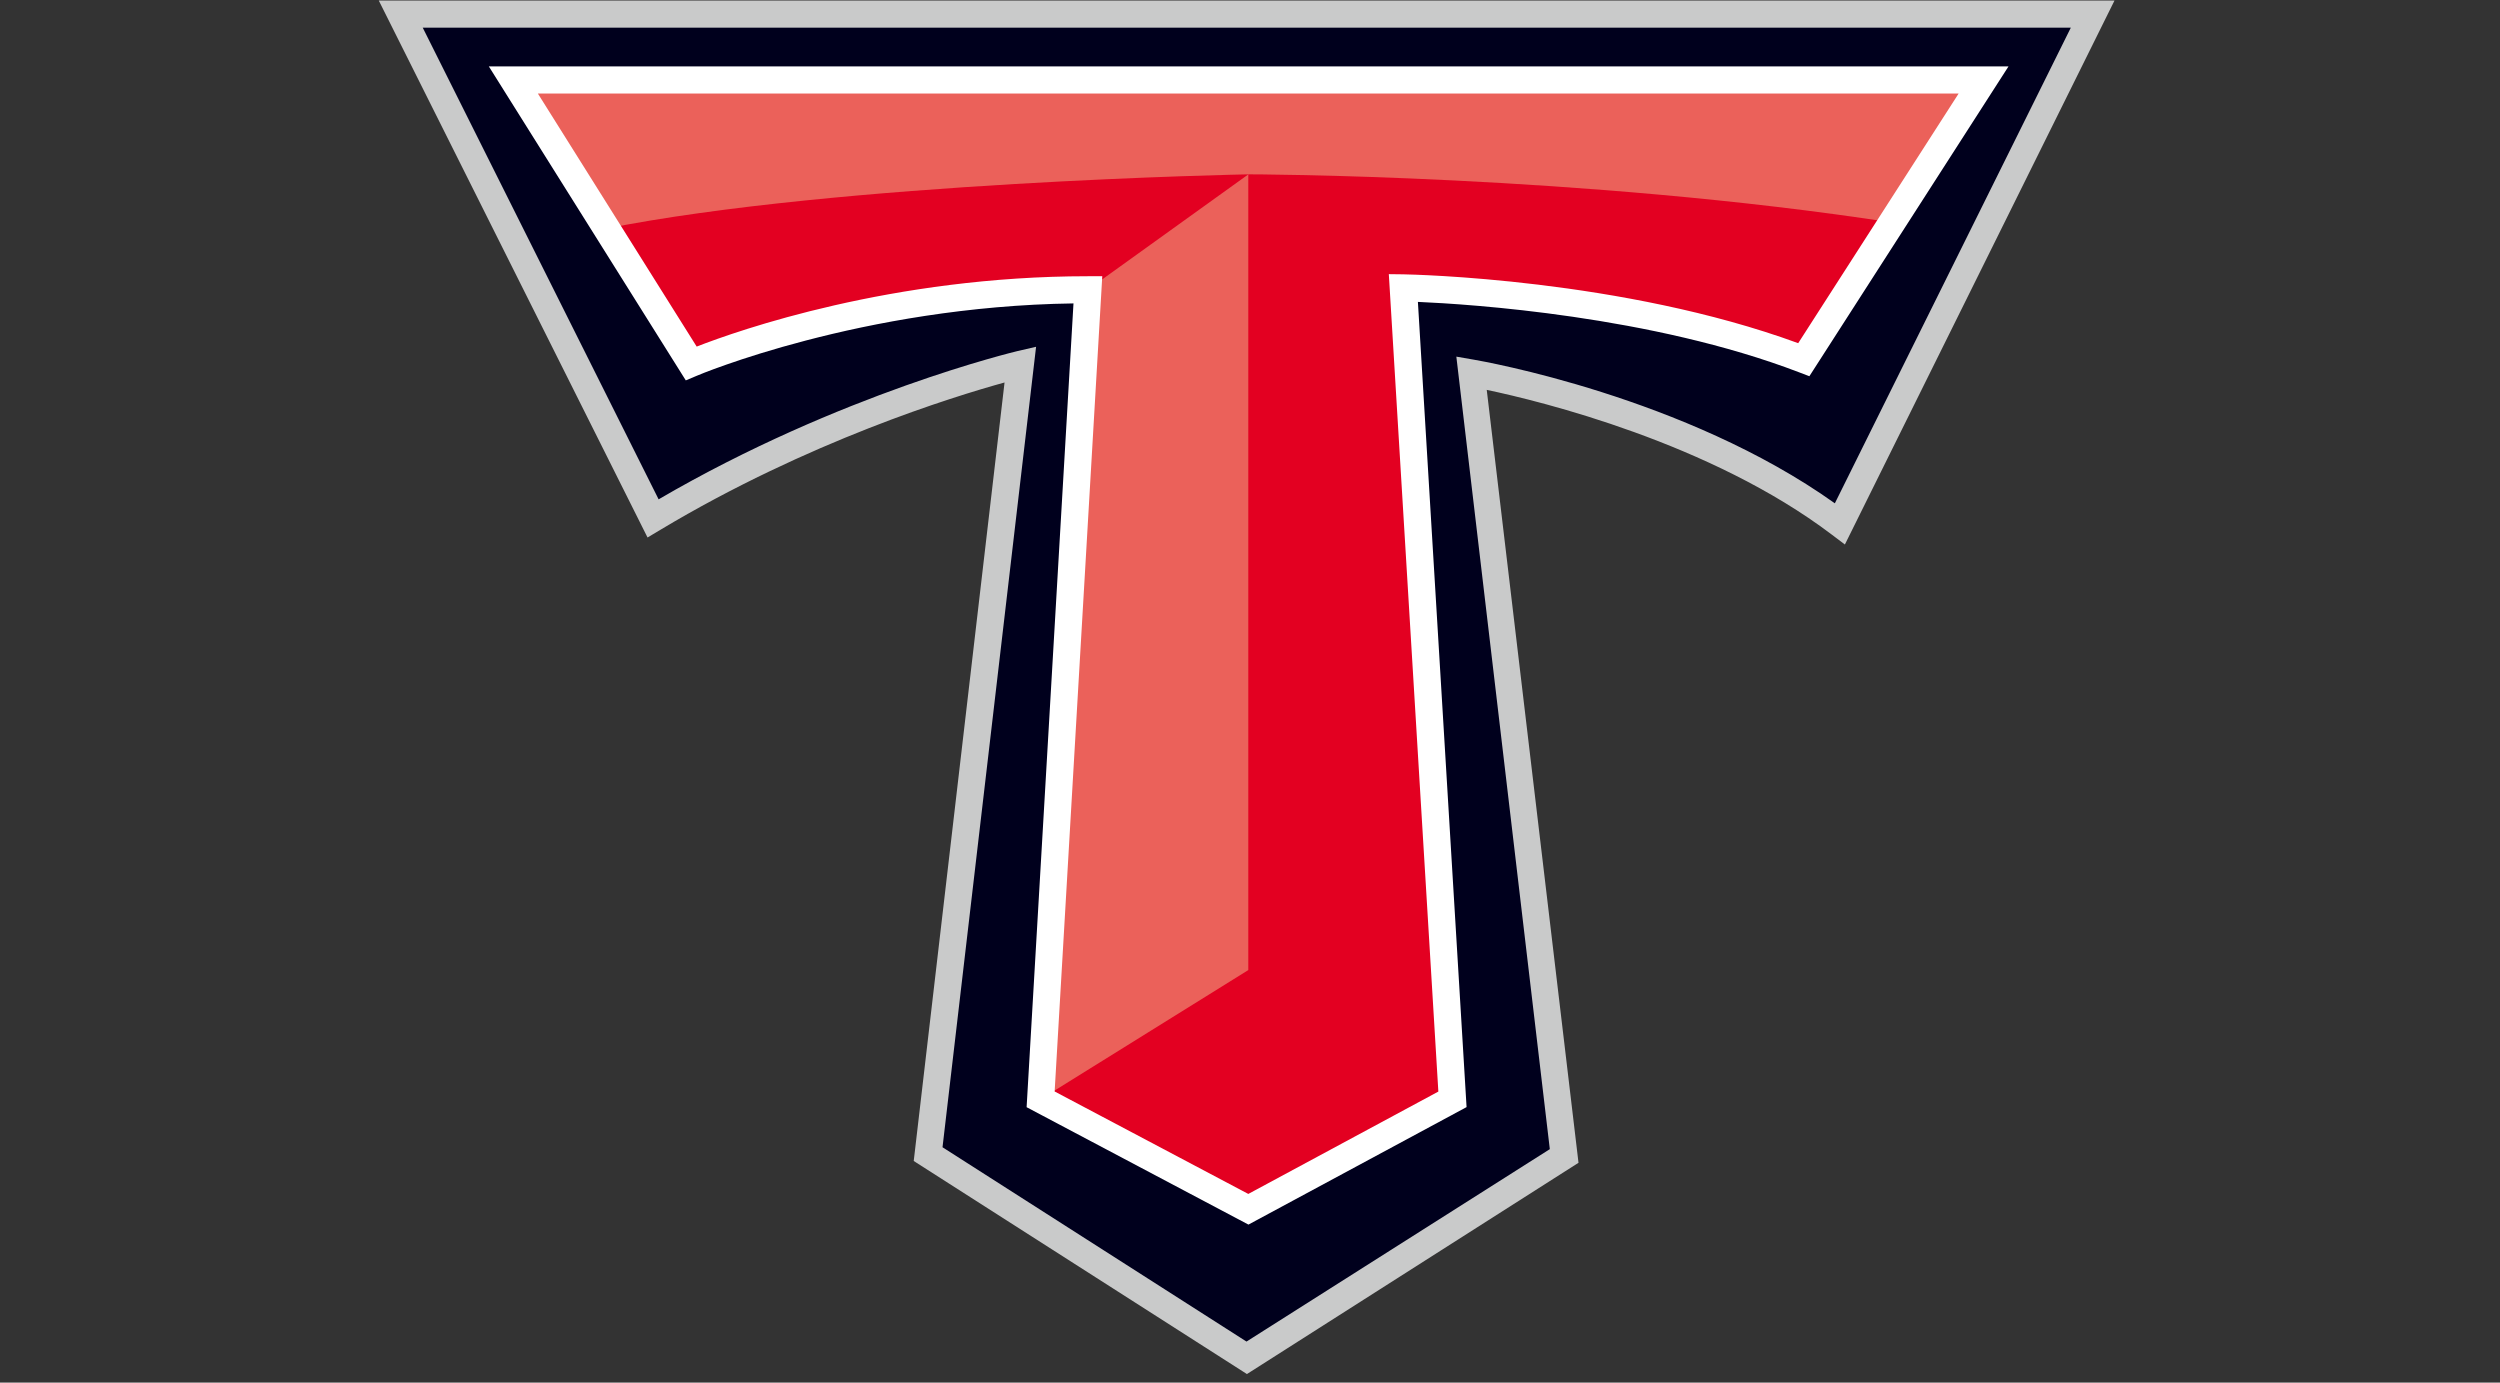<svg width="264" height="146" viewBox="0 0 264 146" fill="none" xmlns="http://www.w3.org/2000/svg">
<rect x="0" y="0" width="264" height="146" fill="#333333" stroke="none"/>
<g clip-path="url(#clip0_1_16)">
<g clip-path="url(#clip1_1_16)">
<path d="M42.32 1.49H220.99L194.31 55.31C178.49 43.33 155.4 39.39 155.4 39.39L165.18 122.07L131.65 143.38L98.01 121.88L107.76 38.48C107.76 38.48 88.65 42.95 68.98 54.75L42.32 1.49Z" fill="#00001D"/>
<path d="M131.66 145.09L96.49 122.6L106.08 40.39C100.71 41.87 85.31 46.61 69.7 55.97L68.38 56.76L40 0.06H223.29L194.82 57.5L193.43 56.45C180.65 46.77 162.75 42.38 157 41.17L166.69 122.79L131.66 145.11V145.09ZM99.53 121.15L131.63 141.67L163.66 121.35L153.79 37.66L155.63 37.98C156.56 38.14 177.95 41.88 193.76 53.15L218.68 2.92H44.64L69.55 52.73C88.73 41.53 107.23 37.13 107.42 37.08L109.41 36.62L99.53 121.15Z" fill="#C9CACA"/>
<path d="M209.47 8.44H54.21L73 38.37C73 38.37 91.15 30.59 114.89 30.59L109.9 116.08L131.83 127.69L153.37 116.08L148.19 30.39C148.19 30.39 171.72 30.79 190.47 37.97L209.46 8.44H209.47Z" fill="#EB615A"/>
<path d="M131.83 127.69L153.37 116.08L148.19 30.39C148.19 30.39 171.72 30.79 190.47 37.97L200.02 23.53C167.04 18.43 131.82 18.41 131.82 18.41V102.44L109.89 116.08L131.82 127.69H131.83Z" fill="#E30021"/>
<path d="M114.89 30.59C114.89 30.59 95.18 29.67 73 38.37L63.83 24.17C88.61 19.22 131.83 18.41 131.83 18.41L114.88 30.59H114.89Z" fill="#E30021"/>
<path d="M131.84 129.32L108.41 116.92L113.36 32.04C90.97 32.35 73.73 39.61 73.56 39.69L72.42 40.17L51.62 7.01H212.1L191.07 39.73L189.97 39.31C174.41 33.35 155.23 32.12 149.73 31.88L154.87 116.91L131.85 129.31L131.84 129.32ZM111.37 115.26L131.82 126.08L151.89 115.27L146.66 28.95L148.21 28.97C149.17 28.99 171.33 29.44 189.89 36.24L206.83 9.88H56.8L73.57 36.6C77.94 34.89 94.21 29.17 114.88 29.17H116.4L111.37 115.26Z" fill="white"/>
</g>
</g>
<defs>
<clipPath id="clip0_1_16">
<rect width="263.15" height="145.57" fill="white"/>
</clipPath>
<clipPath id="clip1_1_16">
<rect width="183.29" height="145.21" fill="white" transform="translate(40)"/>
</clipPath>
</defs>
</svg>
